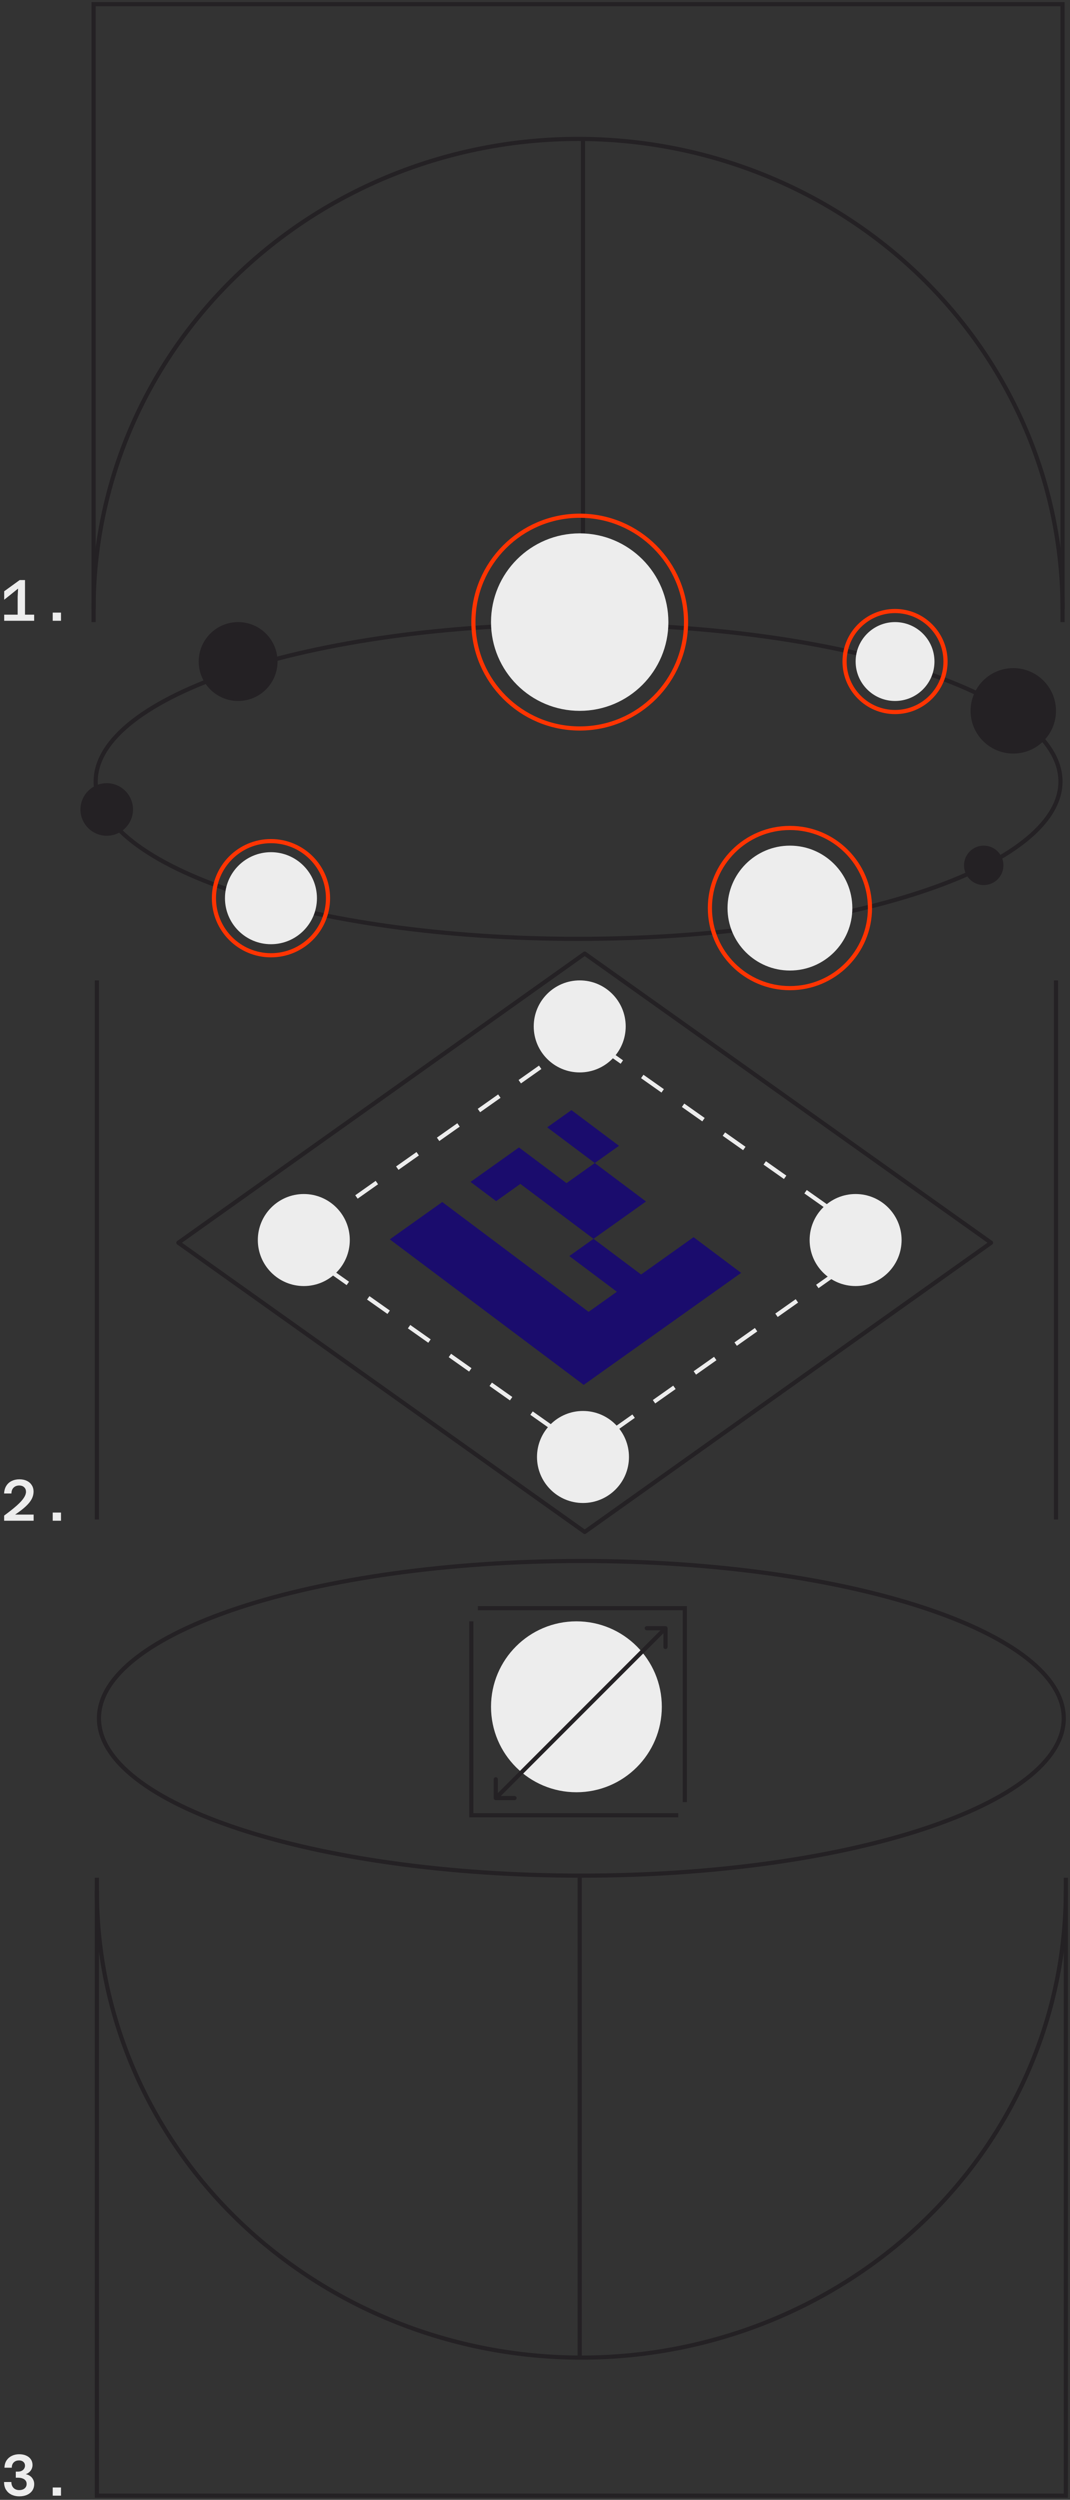 <svg width="257" height="600" viewBox="0 0 257 600" fill="none" xmlns="http://www.w3.org/2000/svg">
<rect x="0" y="0" width="257" height="600" fill="#333333" stroke="none"/>
<path d="M23.269 453.841C23.269 483.552 35.529 512.046 57.352 533.055C79.175 554.064 108.773 565.867 139.635 565.867C170.497 565.867 200.095 554.064 221.917 533.055C243.74 512.046 256 483.552 256 453.841" stroke="#242124"/>
<path d="M255.211 146.159C255.211 116.239 242.951 87.543 221.129 66.387C199.306 45.23 169.708 33.344 138.846 33.344C107.984 33.344 78.386 45.23 56.563 66.387C34.74 87.543 22.48 116.239 22.48 146.159" stroke="#242124"/>
<path d="M23.769 412.425C23.769 407.364 26.889 402.46 32.721 397.926C38.547 393.397 47.008 389.297 57.508 385.844C78.503 378.941 107.539 374.662 139.635 374.662C171.73 374.662 200.766 378.941 221.761 385.844C232.261 389.297 240.723 393.397 246.549 397.926C252.381 402.46 255.5 407.364 255.5 412.425C255.5 417.486 252.381 422.39 246.549 426.924C240.723 431.453 232.261 435.553 221.761 439.006C200.766 445.909 171.73 450.188 139.635 450.188C107.539 450.188 78.503 445.909 57.508 439.006C47.008 435.553 38.547 431.453 32.721 426.924C26.889 422.39 23.769 417.486 23.769 412.425Z" stroke="#242124"/>
<path d="M254.711 187.583C254.711 192.644 251.592 197.548 245.76 202.082C239.934 206.611 231.473 210.711 220.972 214.164C199.977 221.067 170.941 225.345 138.846 225.345C106.751 225.345 77.715 221.067 56.719 214.164C46.219 210.711 37.758 206.611 31.932 202.082C26.1 197.548 22.98 192.644 22.98 187.583C22.98 182.522 26.1 177.618 31.932 173.084C37.758 168.555 46.219 164.455 56.719 161.002C77.715 154.099 106.751 149.82 138.846 149.82C170.941 149.82 199.977 154.099 220.972 161.002C231.473 164.455 239.934 168.555 245.76 173.084C251.592 177.618 254.711 182.522 254.711 187.583Z" stroke="#242124"/>
<path d="M238.041 298.276L140.443 367.695L42.844 298.276L140.443 228.875L238.041 298.276Z" stroke="#242124" stroke-miterlimit="10" stroke-linejoin="round"/>
<path d="M211.018 298.399L140.445 348.185L69.871 298.399L140.445 248.625L211.018 298.399Z" stroke="#EDEDED" stroke-miterlimit="10" stroke-linejoin="round" stroke-dasharray="6 6"/>
<path d="M23.27 450.688V599.004H256V450.688" stroke="#242124"/>
<path d="M255.211 149.32V1.004H22.48V149.32" stroke="#242124"/>
<path d="M139.242 565.867L139.242 450.685" stroke="#242124"/>
<path d="M140.023 149.32L140.023 33.349" stroke="#242124"/>
<path d="M23.27 364.695L23.27 235.313" stroke="#242124"/>
<path d="M253.637 364.695L253.637 235.313" stroke="#242124"/>
<g style="mix-blend-mode:overlay">
<circle cx="57.194" cy="158.78" r="9.467" fill="#242124"/>
<circle cx="243.377" cy="170.615" r="10.256" fill="#242124"/>
<circle cx="214.979" cy="158.78" r="9.467" fill="#EDEDED"/>
<circle cx="236.276" cy="207.702" r="4.734" fill="#242124"/>
<circle cx="189.732" cy="217.958" r="14.989" fill="#EDEDED"/>
<circle cx="25.636" cy="194.288" r="6.311" fill="#242124"/>
<circle cx="65.08" cy="215.584" r="11.045" fill="#EDEDED"/>
<circle cx="139.238" cy="149.316" r="21.301" fill="#EDEDED"/>
<circle cx="139.241" cy="149.316" r="25.534" stroke="#FE3402"/>
<circle cx="189.731" cy="217.95" r="19.223" stroke="#FE3402"/>
<circle cx="65.083" cy="215.583" r="13.7" stroke="#FE3402"/>
<circle cx="214.978" cy="158.779" r="12.123" stroke="#FE3402"/>
</g>
<g style="mix-blend-mode:overlay">
<circle cx="139.24" cy="246.357" r="11.045" fill="#EDEDED"/>
</g>
<g style="mix-blend-mode:overlay">
<circle cx="140.025" cy="349.701" r="11.045" fill="#EDEDED"/>
</g>
<g style="mix-blend-mode:overlay">
<circle cx="72.971" cy="297.631" r="11.045" fill="#EDEDED"/>
</g>
<g style="mix-blend-mode:overlay">
<circle cx="138.449" cy="409.66" r="20.512" fill="#EDEDED"/>
</g>
<g style="mix-blend-mode:overlay">
<circle cx="205.506" cy="297.631" r="11.045" fill="#EDEDED"/>
</g>
<path d="M114.781 385.992H164.483V432.538" stroke="#242124"/>
<path d="M162.906 435.695L113.204 435.695L113.204 389.149" stroke="#242124"/>
<path d="M118.578 431.57C118.578 431.846 118.802 432.07 119.078 432.07L123.578 432.07C123.854 432.07 124.078 431.846 124.078 431.57C124.078 431.294 123.854 431.07 123.578 431.07L119.578 431.07L119.578 427.07C119.578 426.794 119.354 426.57 119.078 426.57C118.802 426.57 118.578 426.794 118.578 427.07L118.578 431.57ZM160.344 390.804C160.344 390.528 160.121 390.304 159.844 390.304L155.344 390.304C155.068 390.304 154.844 390.528 154.844 390.804C154.844 391.08 155.068 391.304 155.344 391.304L159.344 391.304L159.344 395.304C159.344 395.58 159.568 395.804 159.844 395.804C160.121 395.804 160.344 395.58 160.344 395.304L160.344 390.804ZM119.432 431.924L160.198 391.158L159.491 390.45L118.725 431.217L119.432 431.924Z" fill="#242124"/>
<g style="mix-blend-mode:overlay">
<path d="M93.625 297.469L106.228 288.507L141.378 314.869L148.164 310.043L136.74 301.475L142.557 297.339L124.982 284.158L119.165 288.294L113.014 283.681L124.648 275.408L136.071 283.976L142.858 279.15L131.434 270.582L137.251 266.446L148.674 275.014L142.858 279.15L155.16 288.377L142.557 297.339L153.981 305.907L166.584 296.945L178.007 305.512L140.198 332.399L93.625 297.469Z" fill="#1A0C6D"/>
</g>
<path d="M4.242 149V143.288L4.34 141.272L2.73 142.574L1.008 143.946V141.916L4.718 139.228H6.006V149H4.242ZM1.008 149V147.53H8.204V149H1.008ZM12.662 149V147.04H14.649V149H12.662Z" fill="#EDEDED"/>
<path d="M0.994 365V363.768C2.254 362.844 3.267 362.041 4.032 361.36C4.807 360.669 5.367 360.058 5.712 359.526C6.067 358.994 6.244 358.504 6.244 358.056C6.244 357.599 6.095 357.235 5.796 356.964C5.507 356.684 5.115 356.544 4.62 356.544C4.079 356.544 3.631 356.712 3.276 357.048C2.931 357.384 2.753 357.855 2.744 358.462H0.98C1.017 357.743 1.195 357.132 1.512 356.628C1.829 356.115 2.259 355.727 2.8 355.466C3.341 355.195 3.962 355.06 4.662 355.06C5.343 355.06 5.936 355.181 6.44 355.424C6.953 355.667 7.35 356.012 7.63 356.46C7.919 356.899 8.064 357.412 8.064 358C8.064 358.616 7.915 359.213 7.616 359.792C7.317 360.361 6.841 360.949 6.188 361.556C5.544 362.163 4.69 362.821 3.626 363.53H8.078V365H0.994ZM12.662 365V363.04H14.649V365H12.662Z" fill="#EDEDED"/>
<path d="M4.62 599.168C3.948 599.168 3.332 599.037 2.772 598.776C2.221 598.505 1.783 598.113 1.456 597.6C1.129 597.087 0.971 596.461 0.98 595.724H2.73C2.73 596.116 2.809 596.461 2.968 596.76C3.127 597.049 3.346 597.273 3.626 597.432C3.915 597.591 4.247 597.67 4.62 597.67C5.152 597.67 5.581 597.535 5.908 597.264C6.235 596.984 6.398 596.625 6.398 596.186C6.398 595.841 6.305 595.561 6.118 595.346C5.931 595.122 5.679 594.959 5.362 594.856C5.045 594.744 4.69 594.688 4.298 594.688H3.794V593.232H4.326C4.671 593.232 4.97 593.167 5.222 593.036C5.474 592.905 5.665 592.733 5.796 592.518C5.936 592.294 6.006 592.056 6.006 591.804C6.006 591.412 5.871 591.104 5.6 590.88C5.339 590.656 4.998 590.544 4.578 590.544C4.055 590.544 3.635 590.698 3.318 591.006C3.001 591.305 2.837 591.734 2.828 592.294H1.064C1.092 591.594 1.265 591.006 1.582 590.53C1.899 590.054 2.324 589.69 2.856 589.438C3.388 589.186 3.971 589.06 4.606 589.06C5.25 589.06 5.81 589.167 6.286 589.382C6.771 589.597 7.145 589.895 7.406 590.278C7.677 590.661 7.812 591.113 7.812 591.636C7.812 591.981 7.742 592.303 7.602 592.602C7.462 592.901 7.266 593.157 7.014 593.372C6.771 593.587 6.491 593.745 6.174 593.848C6.585 593.923 6.939 594.072 7.238 594.296C7.546 594.511 7.784 594.786 7.952 595.122C8.129 595.449 8.218 595.813 8.218 596.214C8.218 596.793 8.073 597.306 7.784 597.754C7.495 598.193 7.079 598.538 6.538 598.79C5.997 599.042 5.357 599.168 4.62 599.168ZM12.662 599V597.04H14.649V599H12.662Z" fill="#EDEDED"/>
</svg>
